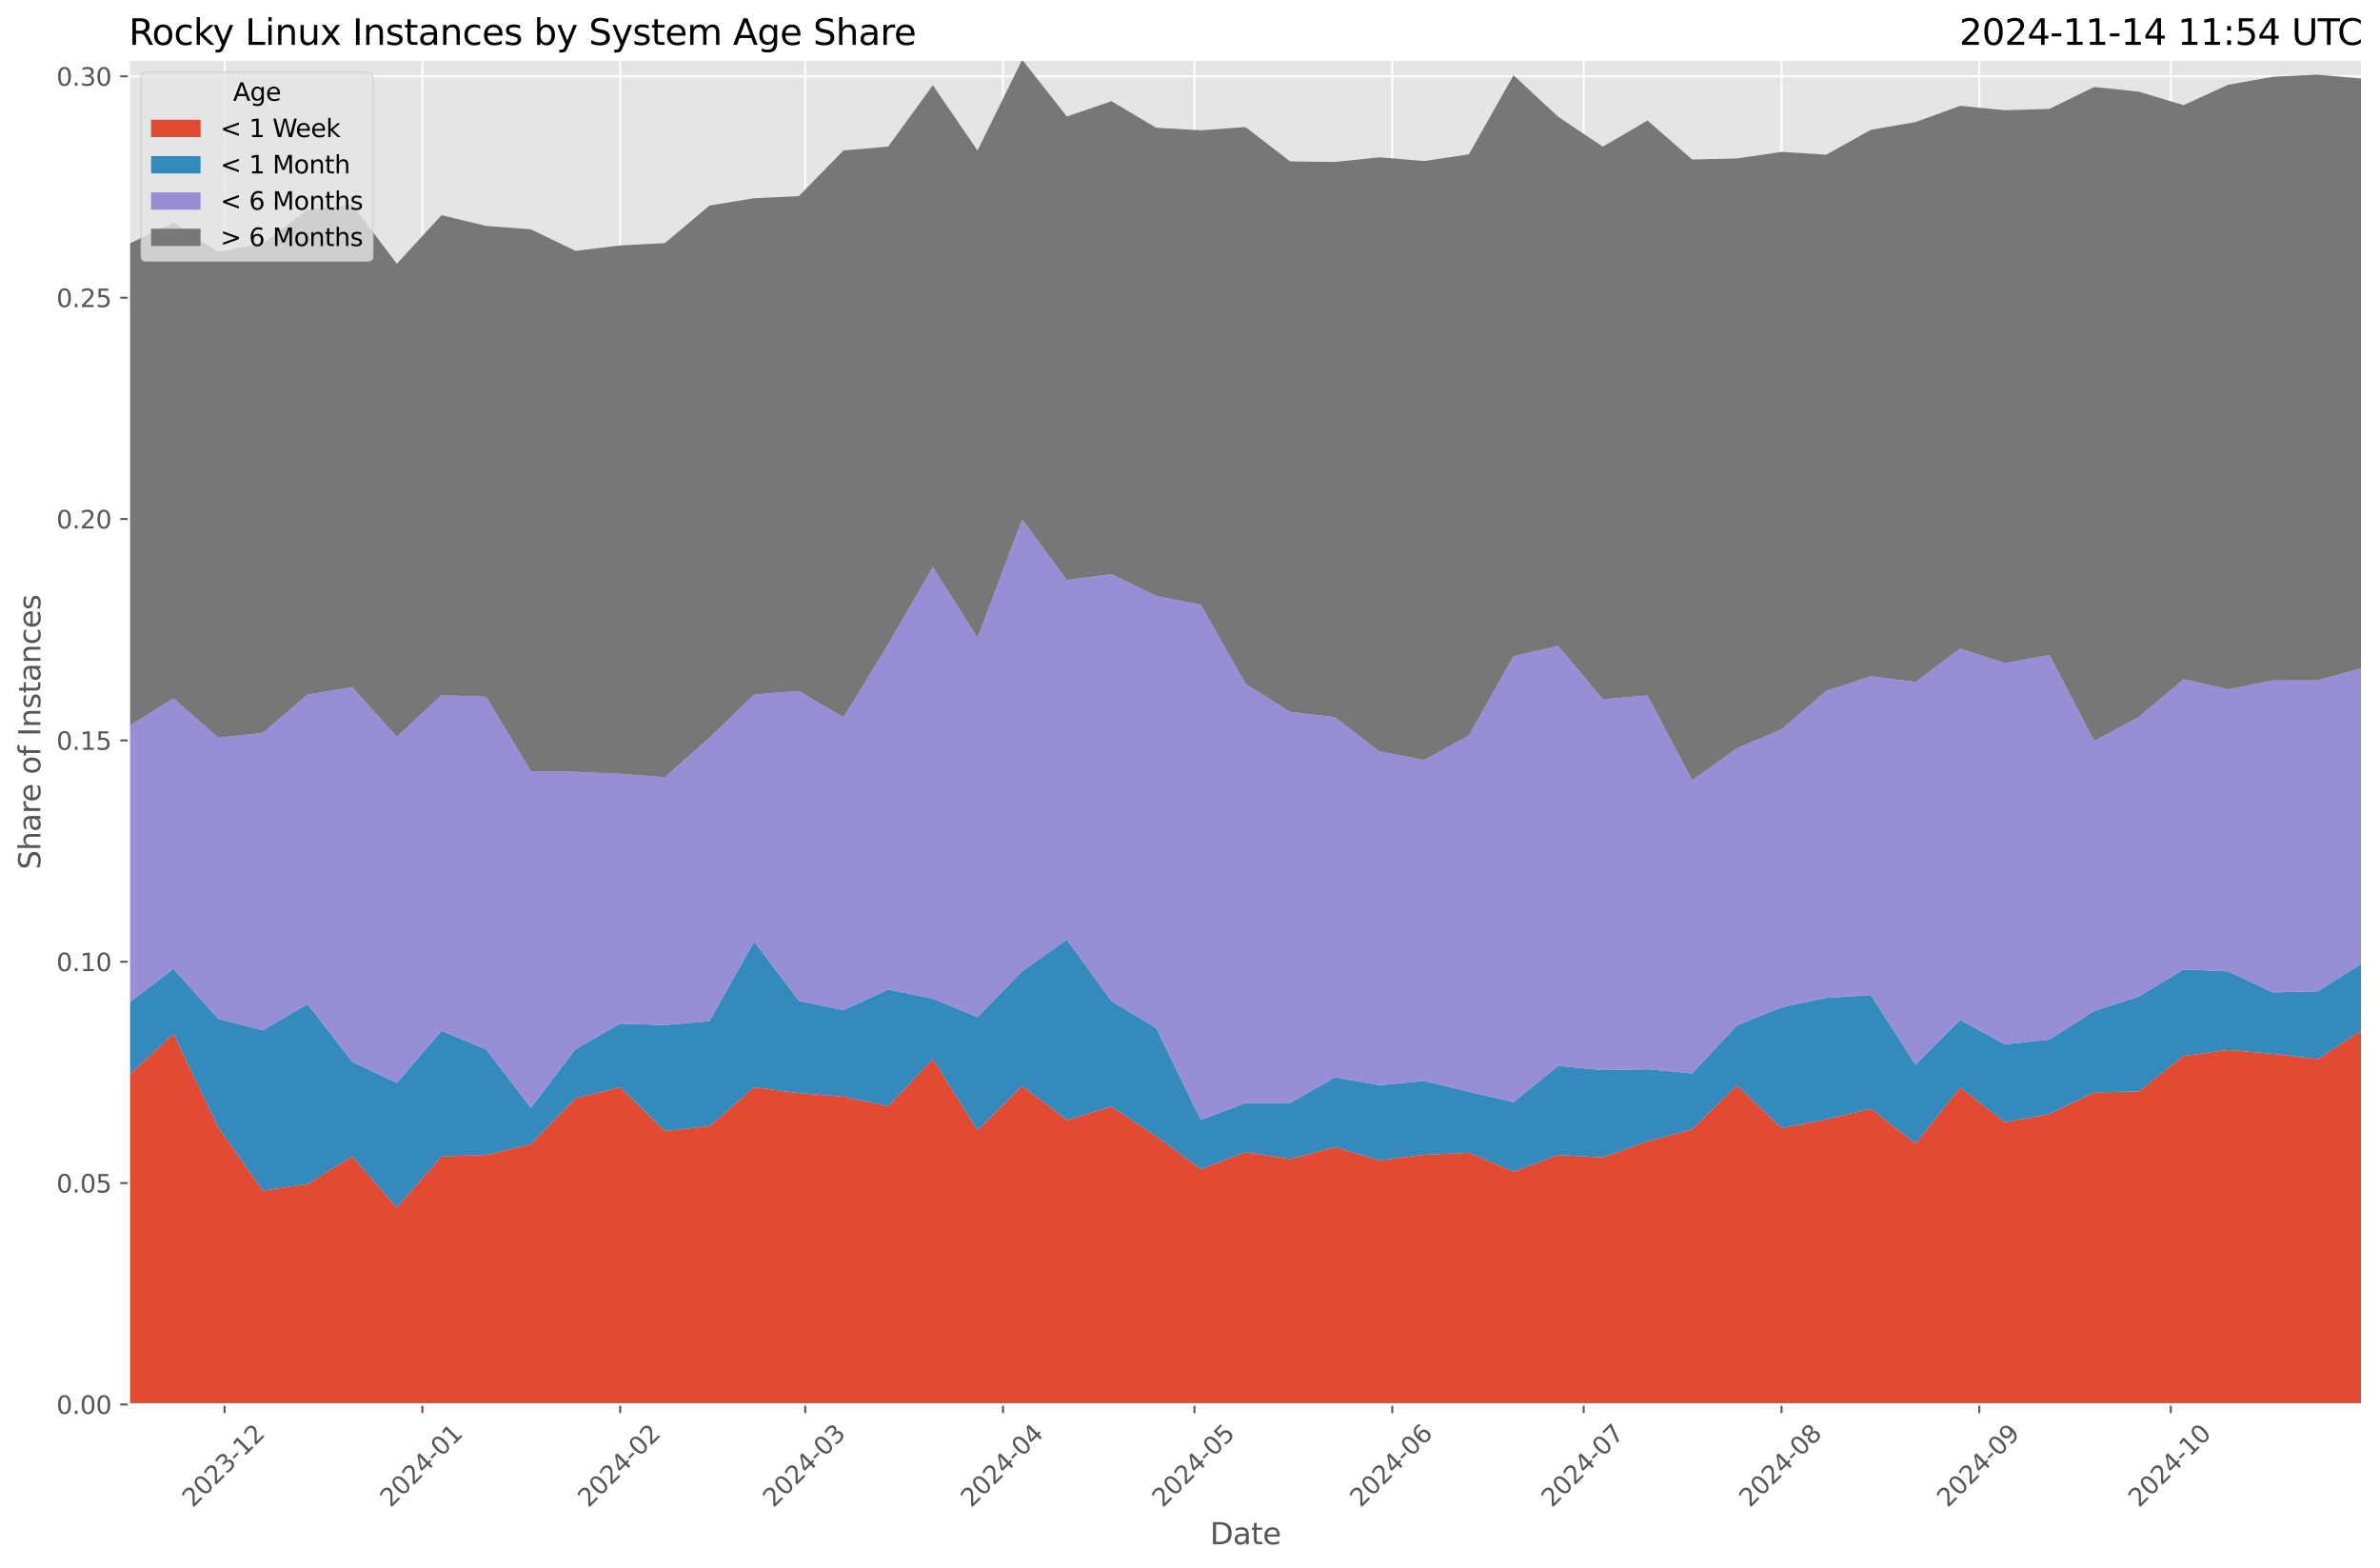 <?xml version="1.0" encoding="utf-8" standalone="no"?>
<!DOCTYPE svg PUBLIC "-//W3C//DTD SVG 1.1//EN"
  "http://www.w3.org/Graphics/SVG/1.1/DTD/svg11.dtd">
<svg xmlns:xlink="http://www.w3.org/1999/xlink" width="962.123pt" height="633.944pt" viewBox="0 0 962.123 633.944" xmlns="http://www.w3.org/2000/svg" version="1.1">
 <defs>
  <style type="text/css">*{stroke-linejoin: round; stroke-linecap: butt}</style>
 </defs>
 <g id="figure_1">
  <g id="patch_1">
   <path d="M 0 633.944 
L 962.123 633.944 
L 962.123 0 
L 0 0 
z
" style="fill: #ffffff"/>
  </g>
  <g id="axes_1">
   <g id="patch_2">
    <path d="M 52.079 567.742 
L 954.923 567.742 
L 954.923 24.142 
L 52.079 24.142 
z
" style="fill: #e5e5e5"/>
   </g>
   <g id="matplotlib.axis_1">
    <g id="xtick_1">
     <g id="line2d_1">
      <path d="M 90.773 567.742 
L 90.773 24.142 
" clip-path="url(#pefab3e8c39)" style="fill: none; stroke: #ffffff; stroke-width: 0.8; stroke-linecap: square"/>
     </g>
     <g id="line2d_2">
      <defs>
       <path id="m923129858c" d="M 0 0 
L 0 3.5 
" style="stroke: #555555; stroke-width: 0.8"/>
      </defs>
      <g>
       <use xlink:href="#m923129858c" x="90.773" y="567.742" style="fill: #555555; stroke: #555555; stroke-width: 0.8"/>
      </g>
     </g>
     <g id="text_1">
      <!-- 2023-12 -->
      <g style="fill: #555555" transform="translate(77.951 609.66)rotate(-45)scale(0.1 -0.1)">
       <defs>
        <path id="DejaVuSans-32" d="M 1228 531 
L 3431 531 
L 3431 0 
L 469 0 
L 469 531 
Q 828 903 1448 1529 
Q 2069 2156 2228 2338 
Q 2531 2678 2651 2914 
Q 2772 3150 2772 3378 
Q 2772 3750 2511 3984 
Q 2250 4219 1831 4219 
Q 1534 4219 1204 4116 
Q 875 4013 500 3803 
L 500 4441 
Q 881 4594 1212 4672 
Q 1544 4750 1819 4750 
Q 2544 4750 2975 4387 
Q 3406 4025 3406 3419 
Q 3406 3131 3298 2873 
Q 3191 2616 2906 2266 
Q 2828 2175 2409 1742 
Q 1991 1309 1228 531 
z
" transform="scale(0.016)"/>
        <path id="DejaVuSans-30" d="M 2034 4250 
Q 1547 4250 1301 3770 
Q 1056 3291 1056 2328 
Q 1056 1369 1301 889 
Q 1547 409 2034 409 
Q 2525 409 2770 889 
Q 3016 1369 3016 2328 
Q 3016 3291 2770 3770 
Q 2525 4250 2034 4250 
z
M 2034 4750 
Q 2819 4750 3233 4129 
Q 3647 3509 3647 2328 
Q 3647 1150 3233 529 
Q 2819 -91 2034 -91 
Q 1250 -91 836 529 
Q 422 1150 422 2328 
Q 422 3509 836 4129 
Q 1250 4750 2034 4750 
z
" transform="scale(0.016)"/>
        <path id="DejaVuSans-33" d="M 2597 2516 
Q 3050 2419 3304 2112 
Q 3559 1806 3559 1356 
Q 3559 666 3084 287 
Q 2609 -91 1734 -91 
Q 1441 -91 1130 -33 
Q 819 25 488 141 
L 488 750 
Q 750 597 1062 519 
Q 1375 441 1716 441 
Q 2309 441 2620 675 
Q 2931 909 2931 1356 
Q 2931 1769 2642 2001 
Q 2353 2234 1838 2234 
L 1294 2234 
L 1294 2753 
L 1863 2753 
Q 2328 2753 2575 2939 
Q 2822 3125 2822 3475 
Q 2822 3834 2567 4026 
Q 2313 4219 1838 4219 
Q 1578 4219 1281 4162 
Q 984 4106 628 3988 
L 628 4550 
Q 988 4650 1302 4700 
Q 1616 4750 1894 4750 
Q 2613 4750 3031 4423 
Q 3450 4097 3450 3541 
Q 3450 3153 3228 2886 
Q 3006 2619 2597 2516 
z
" transform="scale(0.016)"/>
        <path id="DejaVuSans-2d" d="M 313 2009 
L 1997 2009 
L 1997 1497 
L 313 1497 
L 313 2009 
z
" transform="scale(0.016)"/>
        <path id="DejaVuSans-31" d="M 794 531 
L 1825 531 
L 1825 4091 
L 703 3866 
L 703 4441 
L 1819 4666 
L 2450 4666 
L 2450 531 
L 3481 531 
L 3481 0 
L 794 0 
L 794 531 
z
" transform="scale(0.016)"/>
       </defs>
       <use xlink:href="#DejaVuSans-32"/>
       <use xlink:href="#DejaVuSans-30" x="63.623"/>
       <use xlink:href="#DejaVuSans-32" x="127.246"/>
       <use xlink:href="#DejaVuSans-33" x="190.869"/>
       <use xlink:href="#DejaVuSans-2d" x="254.492"/>
       <use xlink:href="#DejaVuSans-31" x="290.576"/>
       <use xlink:href="#DejaVuSans-32" x="354.199"/>
      </g>
     </g>
    </g>
    <g id="xtick_2">
     <g id="line2d_3">
      <path d="M 170.739 567.742 
L 170.739 24.142 
" clip-path="url(#pefab3e8c39)" style="fill: none; stroke: #ffffff; stroke-width: 0.8; stroke-linecap: square"/>
     </g>
     <g id="line2d_4">
      <g>
       <use xlink:href="#m923129858c" x="170.739" y="567.742" style="fill: #555555; stroke: #555555; stroke-width: 0.8"/>
      </g>
     </g>
     <g id="text_2">
      <!-- 2024-01 -->
      <g style="fill: #555555" transform="translate(157.918 609.66)rotate(-45)scale(0.1 -0.1)">
       <defs>
        <path id="DejaVuSans-34" d="M 2419 4116 
L 825 1625 
L 2419 1625 
L 2419 4116 
z
M 2253 4666 
L 3047 4666 
L 3047 1625 
L 3713 1625 
L 3713 1100 
L 3047 1100 
L 3047 0 
L 2419 0 
L 2419 1100 
L 313 1100 
L 313 1709 
L 2253 4666 
z
" transform="scale(0.016)"/>
       </defs>
       <use xlink:href="#DejaVuSans-32"/>
       <use xlink:href="#DejaVuSans-30" x="63.623"/>
       <use xlink:href="#DejaVuSans-32" x="127.246"/>
       <use xlink:href="#DejaVuSans-34" x="190.869"/>
       <use xlink:href="#DejaVuSans-2d" x="254.492"/>
       <use xlink:href="#DejaVuSans-30" x="290.576"/>
       <use xlink:href="#DejaVuSans-31" x="354.199"/>
      </g>
     </g>
    </g>
    <g id="xtick_3">
     <g id="line2d_5">
      <path d="M 250.705 567.742 
L 250.705 24.142 
" clip-path="url(#pefab3e8c39)" style="fill: none; stroke: #ffffff; stroke-width: 0.8; stroke-linecap: square"/>
     </g>
     <g id="line2d_6">
      <g>
       <use xlink:href="#m923129858c" x="250.705" y="567.742" style="fill: #555555; stroke: #555555; stroke-width: 0.8"/>
      </g>
     </g>
     <g id="text_3">
      <!-- 2024-02 -->
      <g style="fill: #555555" transform="translate(237.884 609.66)rotate(-45)scale(0.1 -0.1)">
       <use xlink:href="#DejaVuSans-32"/>
       <use xlink:href="#DejaVuSans-30" x="63.623"/>
       <use xlink:href="#DejaVuSans-32" x="127.246"/>
       <use xlink:href="#DejaVuSans-34" x="190.869"/>
       <use xlink:href="#DejaVuSans-2d" x="254.492"/>
       <use xlink:href="#DejaVuSans-30" x="290.576"/>
       <use xlink:href="#DejaVuSans-32" x="354.199"/>
      </g>
     </g>
    </g>
    <g id="xtick_4">
     <g id="line2d_7">
      <path d="M 325.512 567.742 
L 325.512 24.142 
" clip-path="url(#pefab3e8c39)" style="fill: none; stroke: #ffffff; stroke-width: 0.8; stroke-linecap: square"/>
     </g>
     <g id="line2d_8">
      <g>
       <use xlink:href="#m923129858c" x="325.512" y="567.742" style="fill: #555555; stroke: #555555; stroke-width: 0.8"/>
      </g>
     </g>
     <g id="text_4">
      <!-- 2024-03 -->
      <g style="fill: #555555" transform="translate(312.691 609.66)rotate(-45)scale(0.1 -0.1)">
       <use xlink:href="#DejaVuSans-32"/>
       <use xlink:href="#DejaVuSans-30" x="63.623"/>
       <use xlink:href="#DejaVuSans-32" x="127.246"/>
       <use xlink:href="#DejaVuSans-34" x="190.869"/>
       <use xlink:href="#DejaVuSans-2d" x="254.492"/>
       <use xlink:href="#DejaVuSans-30" x="290.576"/>
       <use xlink:href="#DejaVuSans-33" x="354.199"/>
      </g>
     </g>
    </g>
    <g id="xtick_5">
     <g id="line2d_9">
      <path d="M 405.478 567.742 
L 405.478 24.142 
" clip-path="url(#pefab3e8c39)" style="fill: none; stroke: #ffffff; stroke-width: 0.8; stroke-linecap: square"/>
     </g>
     <g id="line2d_10">
      <g>
       <use xlink:href="#m923129858c" x="405.478" y="567.742" style="fill: #555555; stroke: #555555; stroke-width: 0.8"/>
      </g>
     </g>
     <g id="text_5">
      <!-- 2024-04 -->
      <g style="fill: #555555" transform="translate(392.657 609.66)rotate(-45)scale(0.1 -0.1)">
       <use xlink:href="#DejaVuSans-32"/>
       <use xlink:href="#DejaVuSans-30" x="63.623"/>
       <use xlink:href="#DejaVuSans-32" x="127.246"/>
       <use xlink:href="#DejaVuSans-34" x="190.869"/>
       <use xlink:href="#DejaVuSans-2d" x="254.492"/>
       <use xlink:href="#DejaVuSans-30" x="290.576"/>
       <use xlink:href="#DejaVuSans-34" x="354.199"/>
      </g>
     </g>
    </g>
    <g id="xtick_6">
     <g id="line2d_11">
      <path d="M 482.865 567.742 
L 482.865 24.142 
" clip-path="url(#pefab3e8c39)" style="fill: none; stroke: #ffffff; stroke-width: 0.8; stroke-linecap: square"/>
     </g>
     <g id="line2d_12">
      <g>
       <use xlink:href="#m923129858c" x="482.865" y="567.742" style="fill: #555555; stroke: #555555; stroke-width: 0.8"/>
      </g>
     </g>
     <g id="text_6">
      <!-- 2024-05 -->
      <g style="fill: #555555" transform="translate(470.044 609.66)rotate(-45)scale(0.1 -0.1)">
       <defs>
        <path id="DejaVuSans-35" d="M 691 4666 
L 3169 4666 
L 3169 4134 
L 1269 4134 
L 1269 2991 
Q 1406 3038 1543 3061 
Q 1681 3084 1819 3084 
Q 2600 3084 3056 2656 
Q 3513 2228 3513 1497 
Q 3513 744 3044 326 
Q 2575 -91 1722 -91 
Q 1428 -91 1123 -41 
Q 819 9 494 109 
L 494 744 
Q 775 591 1075 516 
Q 1375 441 1709 441 
Q 2250 441 2565 725 
Q 2881 1009 2881 1497 
Q 2881 1984 2565 2268 
Q 2250 2553 1709 2553 
Q 1456 2553 1204 2497 
Q 953 2441 691 2322 
L 691 4666 
z
" transform="scale(0.016)"/>
       </defs>
       <use xlink:href="#DejaVuSans-32"/>
       <use xlink:href="#DejaVuSans-30" x="63.623"/>
       <use xlink:href="#DejaVuSans-32" x="127.246"/>
       <use xlink:href="#DejaVuSans-34" x="190.869"/>
       <use xlink:href="#DejaVuSans-2d" x="254.492"/>
       <use xlink:href="#DejaVuSans-30" x="290.576"/>
       <use xlink:href="#DejaVuSans-35" x="354.199"/>
      </g>
     </g>
    </g>
    <g id="xtick_7">
     <g id="line2d_13">
      <path d="M 562.831 567.742 
L 562.831 24.142 
" clip-path="url(#pefab3e8c39)" style="fill: none; stroke: #ffffff; stroke-width: 0.8; stroke-linecap: square"/>
     </g>
     <g id="line2d_14">
      <g>
       <use xlink:href="#m923129858c" x="562.831" y="567.742" style="fill: #555555; stroke: #555555; stroke-width: 0.8"/>
      </g>
     </g>
     <g id="text_7">
      <!-- 2024-06 -->
      <g style="fill: #555555" transform="translate(550.01 609.66)rotate(-45)scale(0.1 -0.1)">
       <defs>
        <path id="DejaVuSans-36" d="M 2113 2584 
Q 1688 2584 1439 2293 
Q 1191 2003 1191 1497 
Q 1191 994 1439 701 
Q 1688 409 2113 409 
Q 2538 409 2786 701 
Q 3034 994 3034 1497 
Q 3034 2003 2786 2293 
Q 2538 2584 2113 2584 
z
M 3366 4563 
L 3366 3988 
Q 3128 4100 2886 4159 
Q 2644 4219 2406 4219 
Q 1781 4219 1451 3797 
Q 1122 3375 1075 2522 
Q 1259 2794 1537 2939 
Q 1816 3084 2150 3084 
Q 2853 3084 3261 2657 
Q 3669 2231 3669 1497 
Q 3669 778 3244 343 
Q 2819 -91 2113 -91 
Q 1303 -91 875 529 
Q 447 1150 447 2328 
Q 447 3434 972 4092 
Q 1497 4750 2381 4750 
Q 2619 4750 2861 4703 
Q 3103 4656 3366 4563 
z
" transform="scale(0.016)"/>
       </defs>
       <use xlink:href="#DejaVuSans-32"/>
       <use xlink:href="#DejaVuSans-30" x="63.623"/>
       <use xlink:href="#DejaVuSans-32" x="127.246"/>
       <use xlink:href="#DejaVuSans-34" x="190.869"/>
       <use xlink:href="#DejaVuSans-2d" x="254.492"/>
       <use xlink:href="#DejaVuSans-30" x="290.576"/>
       <use xlink:href="#DejaVuSans-36" x="354.199"/>
      </g>
     </g>
    </g>
    <g id="xtick_8">
     <g id="line2d_15">
      <path d="M 640.218 567.742 
L 640.218 24.142 
" clip-path="url(#pefab3e8c39)" style="fill: none; stroke: #ffffff; stroke-width: 0.8; stroke-linecap: square"/>
     </g>
     <g id="line2d_16">
      <g>
       <use xlink:href="#m923129858c" x="640.218" y="567.742" style="fill: #555555; stroke: #555555; stroke-width: 0.8"/>
      </g>
     </g>
     <g id="text_8">
      <!-- 2024-07 -->
      <g style="fill: #555555" transform="translate(627.396 609.66)rotate(-45)scale(0.1 -0.1)">
       <defs>
        <path id="DejaVuSans-37" d="M 525 4666 
L 3525 4666 
L 3525 4397 
L 1831 0 
L 1172 0 
L 2766 4134 
L 525 4134 
L 525 4666 
z
" transform="scale(0.016)"/>
       </defs>
       <use xlink:href="#DejaVuSans-32"/>
       <use xlink:href="#DejaVuSans-30" x="63.623"/>
       <use xlink:href="#DejaVuSans-32" x="127.246"/>
       <use xlink:href="#DejaVuSans-34" x="190.869"/>
       <use xlink:href="#DejaVuSans-2d" x="254.492"/>
       <use xlink:href="#DejaVuSans-30" x="290.576"/>
       <use xlink:href="#DejaVuSans-37" x="354.199"/>
      </g>
     </g>
    </g>
    <g id="xtick_9">
     <g id="line2d_17">
      <path d="M 720.184 567.742 
L 720.184 24.142 
" clip-path="url(#pefab3e8c39)" style="fill: none; stroke: #ffffff; stroke-width: 0.8; stroke-linecap: square"/>
     </g>
     <g id="line2d_18">
      <g>
       <use xlink:href="#m923129858c" x="720.184" y="567.742" style="fill: #555555; stroke: #555555; stroke-width: 0.8"/>
      </g>
     </g>
     <g id="text_9">
      <!-- 2024-08 -->
      <g style="fill: #555555" transform="translate(707.363 609.66)rotate(-45)scale(0.1 -0.1)">
       <defs>
        <path id="DejaVuSans-38" d="M 2034 2216 
Q 1584 2216 1326 1975 
Q 1069 1734 1069 1313 
Q 1069 891 1326 650 
Q 1584 409 2034 409 
Q 2484 409 2743 651 
Q 3003 894 3003 1313 
Q 3003 1734 2745 1975 
Q 2488 2216 2034 2216 
z
M 1403 2484 
Q 997 2584 770 2862 
Q 544 3141 544 3541 
Q 544 4100 942 4425 
Q 1341 4750 2034 4750 
Q 2731 4750 3128 4425 
Q 3525 4100 3525 3541 
Q 3525 3141 3298 2862 
Q 3072 2584 2669 2484 
Q 3125 2378 3379 2068 
Q 3634 1759 3634 1313 
Q 3634 634 3220 271 
Q 2806 -91 2034 -91 
Q 1263 -91 848 271 
Q 434 634 434 1313 
Q 434 1759 690 2068 
Q 947 2378 1403 2484 
z
M 1172 3481 
Q 1172 3119 1398 2916 
Q 1625 2713 2034 2713 
Q 2441 2713 2670 2916 
Q 2900 3119 2900 3481 
Q 2900 3844 2670 4047 
Q 2441 4250 2034 4250 
Q 1625 4250 1398 4047 
Q 1172 3844 1172 3481 
z
" transform="scale(0.016)"/>
       </defs>
       <use xlink:href="#DejaVuSans-32"/>
       <use xlink:href="#DejaVuSans-30" x="63.623"/>
       <use xlink:href="#DejaVuSans-32" x="127.246"/>
       <use xlink:href="#DejaVuSans-34" x="190.869"/>
       <use xlink:href="#DejaVuSans-2d" x="254.492"/>
       <use xlink:href="#DejaVuSans-30" x="290.576"/>
       <use xlink:href="#DejaVuSans-38" x="354.199"/>
      </g>
     </g>
    </g>
    <g id="xtick_10">
     <g id="line2d_19">
      <path d="M 800.15 567.742 
L 800.15 24.142 
" clip-path="url(#pefab3e8c39)" style="fill: none; stroke: #ffffff; stroke-width: 0.8; stroke-linecap: square"/>
     </g>
     <g id="line2d_20">
      <g>
       <use xlink:href="#m923129858c" x="800.15" y="567.742" style="fill: #555555; stroke: #555555; stroke-width: 0.8"/>
      </g>
     </g>
     <g id="text_10">
      <!-- 2024-09 -->
      <g style="fill: #555555" transform="translate(787.329 609.66)rotate(-45)scale(0.1 -0.1)">
       <defs>
        <path id="DejaVuSans-39" d="M 703 97 
L 703 672 
Q 941 559 1184 500 
Q 1428 441 1663 441 
Q 2288 441 2617 861 
Q 2947 1281 2994 2138 
Q 2813 1869 2534 1725 
Q 2256 1581 1919 1581 
Q 1219 1581 811 2004 
Q 403 2428 403 3163 
Q 403 3881 828 4315 
Q 1253 4750 1959 4750 
Q 2769 4750 3195 4129 
Q 3622 3509 3622 2328 
Q 3622 1225 3098 567 
Q 2575 -91 1691 -91 
Q 1453 -91 1209 -44 
Q 966 3 703 97 
z
M 1959 2075 
Q 2384 2075 2632 2365 
Q 2881 2656 2881 3163 
Q 2881 3666 2632 3958 
Q 2384 4250 1959 4250 
Q 1534 4250 1286 3958 
Q 1038 3666 1038 3163 
Q 1038 2656 1286 2365 
Q 1534 2075 1959 2075 
z
" transform="scale(0.016)"/>
       </defs>
       <use xlink:href="#DejaVuSans-32"/>
       <use xlink:href="#DejaVuSans-30" x="63.623"/>
       <use xlink:href="#DejaVuSans-32" x="127.246"/>
       <use xlink:href="#DejaVuSans-34" x="190.869"/>
       <use xlink:href="#DejaVuSans-2d" x="254.492"/>
       <use xlink:href="#DejaVuSans-30" x="290.576"/>
       <use xlink:href="#DejaVuSans-39" x="354.199"/>
      </g>
     </g>
    </g>
    <g id="xtick_11">
     <g id="line2d_21">
      <path d="M 877.537 567.742 
L 877.537 24.142 
" clip-path="url(#pefab3e8c39)" style="fill: none; stroke: #ffffff; stroke-width: 0.8; stroke-linecap: square"/>
     </g>
     <g id="line2d_22">
      <g>
       <use xlink:href="#m923129858c" x="877.537" y="567.742" style="fill: #555555; stroke: #555555; stroke-width: 0.8"/>
      </g>
     </g>
     <g id="text_11">
      <!-- 2024-10 -->
      <g style="fill: #555555" transform="translate(864.715 609.66)rotate(-45)scale(0.1 -0.1)">
       <use xlink:href="#DejaVuSans-32"/>
       <use xlink:href="#DejaVuSans-30" x="63.623"/>
       <use xlink:href="#DejaVuSans-32" x="127.246"/>
       <use xlink:href="#DejaVuSans-34" x="190.869"/>
       <use xlink:href="#DejaVuSans-2d" x="254.492"/>
       <use xlink:href="#DejaVuSans-31" x="290.576"/>
       <use xlink:href="#DejaVuSans-30" x="354.199"/>
      </g>
     </g>
    </g>
    <g id="text_12">
     <!-- Date -->
     <g style="fill: #555555" transform="translate(489.16 624.248)scale(0.12 -0.12)">
      <defs>
       <path id="DejaVuSans-44" d="M 1259 4147 
L 1259 519 
L 2022 519 
Q 2988 519 3436 956 
Q 3884 1394 3884 2338 
Q 3884 3275 3436 3711 
Q 2988 4147 2022 4147 
L 1259 4147 
z
M 628 4666 
L 1925 4666 
Q 3281 4666 3915 4102 
Q 4550 3538 4550 2338 
Q 4550 1131 3912 565 
Q 3275 0 1925 0 
L 628 0 
L 628 4666 
z
" transform="scale(0.016)"/>
       <path id="DejaVuSans-61" d="M 2194 1759 
Q 1497 1759 1228 1600 
Q 959 1441 959 1056 
Q 959 750 1161 570 
Q 1363 391 1709 391 
Q 2188 391 2477 730 
Q 2766 1069 2766 1631 
L 2766 1759 
L 2194 1759 
z
M 3341 1997 
L 3341 0 
L 2766 0 
L 2766 531 
Q 2569 213 2275 61 
Q 1981 -91 1556 -91 
Q 1019 -91 701 211 
Q 384 513 384 1019 
Q 384 1609 779 1909 
Q 1175 2209 1959 2209 
L 2766 2209 
L 2766 2266 
Q 2766 2663 2505 2880 
Q 2244 3097 1772 3097 
Q 1472 3097 1187 3025 
Q 903 2953 641 2809 
L 641 3341 
Q 956 3463 1253 3523 
Q 1550 3584 1831 3584 
Q 2591 3584 2966 3190 
Q 3341 2797 3341 1997 
z
" transform="scale(0.016)"/>
       <path id="DejaVuSans-74" d="M 1172 4494 
L 1172 3500 
L 2356 3500 
L 2356 3053 
L 1172 3053 
L 1172 1153 
Q 1172 725 1289 603 
Q 1406 481 1766 481 
L 2356 481 
L 2356 0 
L 1766 0 
Q 1100 0 847 248 
Q 594 497 594 1153 
L 594 3053 
L 172 3053 
L 172 3500 
L 594 3500 
L 594 4494 
L 1172 4494 
z
" transform="scale(0.016)"/>
       <path id="DejaVuSans-65" d="M 3597 1894 
L 3597 1613 
L 953 1613 
Q 991 1019 1311 708 
Q 1631 397 2203 397 
Q 2534 397 2845 478 
Q 3156 559 3463 722 
L 3463 178 
Q 3153 47 2828 -22 
Q 2503 -91 2169 -91 
Q 1331 -91 842 396 
Q 353 884 353 1716 
Q 353 2575 817 3079 
Q 1281 3584 2069 3584 
Q 2775 3584 3186 3129 
Q 3597 2675 3597 1894 
z
M 3022 2063 
Q 3016 2534 2758 2815 
Q 2500 3097 2075 3097 
Q 1594 3097 1305 2825 
Q 1016 2553 972 2059 
L 3022 2063 
z
" transform="scale(0.016)"/>
      </defs>
      <use xlink:href="#DejaVuSans-44"/>
      <use xlink:href="#DejaVuSans-61" x="77.002"/>
      <use xlink:href="#DejaVuSans-74" x="138.281"/>
      <use xlink:href="#DejaVuSans-65" x="177.49"/>
     </g>
    </g>
   </g>
   <g id="matplotlib.axis_2">
    <g id="ytick_1">
     <g id="line2d_23">
      <path d="M 52.079 567.742 
L 954.923 567.742 
" clip-path="url(#pefab3e8c39)" style="fill: none; stroke: #ffffff; stroke-width: 0.8; stroke-linecap: square"/>
     </g>
     <g id="line2d_24">
      <defs>
       <path id="mc4cc80f6df" d="M 0 0 
L -3.5 0 
" style="stroke: #555555; stroke-width: 0.8"/>
      </defs>
      <g>
       <use xlink:href="#mc4cc80f6df" x="52.079" y="567.742" style="fill: #555555; stroke: #555555; stroke-width: 0.8"/>
      </g>
     </g>
     <g id="text_13">
      <!-- 0.00 -->
      <g style="fill: #555555" transform="translate(22.814 571.541)scale(0.1 -0.1)">
       <defs>
        <path id="DejaVuSans-2e" d="M 684 794 
L 1344 794 
L 1344 0 
L 684 0 
L 684 794 
z
" transform="scale(0.016)"/>
       </defs>
       <use xlink:href="#DejaVuSans-30"/>
       <use xlink:href="#DejaVuSans-2e" x="63.623"/>
       <use xlink:href="#DejaVuSans-30" x="95.41"/>
       <use xlink:href="#DejaVuSans-30" x="159.033"/>
      </g>
     </g>
    </g>
    <g id="ytick_2">
     <g id="line2d_25">
      <path d="M 52.079 478.26 
L 954.923 478.26 
" clip-path="url(#pefab3e8c39)" style="fill: none; stroke: #ffffff; stroke-width: 0.8; stroke-linecap: square"/>
     </g>
     <g id="line2d_26">
      <g>
       <use xlink:href="#mc4cc80f6df" x="52.079" y="478.26" style="fill: #555555; stroke: #555555; stroke-width: 0.8"/>
      </g>
     </g>
     <g id="text_14">
      <!-- 0.05 -->
      <g style="fill: #555555" transform="translate(22.814 482.06)scale(0.1 -0.1)">
       <use xlink:href="#DejaVuSans-30"/>
       <use xlink:href="#DejaVuSans-2e" x="63.623"/>
       <use xlink:href="#DejaVuSans-30" x="95.41"/>
       <use xlink:href="#DejaVuSans-35" x="159.033"/>
      </g>
     </g>
    </g>
    <g id="ytick_3">
     <g id="line2d_27">
      <path d="M 52.079 388.779 
L 954.923 388.779 
" clip-path="url(#pefab3e8c39)" style="fill: none; stroke: #ffffff; stroke-width: 0.8; stroke-linecap: square"/>
     </g>
     <g id="line2d_28">
      <g>
       <use xlink:href="#mc4cc80f6df" x="52.079" y="388.779" style="fill: #555555; stroke: #555555; stroke-width: 0.8"/>
      </g>
     </g>
     <g id="text_15">
      <!-- 0.10 -->
      <g style="fill: #555555" transform="translate(22.814 392.578)scale(0.1 -0.1)">
       <use xlink:href="#DejaVuSans-30"/>
       <use xlink:href="#DejaVuSans-2e" x="63.623"/>
       <use xlink:href="#DejaVuSans-31" x="95.41"/>
       <use xlink:href="#DejaVuSans-30" x="159.033"/>
      </g>
     </g>
    </g>
    <g id="ytick_4">
     <g id="line2d_29">
      <path d="M 52.079 299.298 
L 954.923 299.298 
" clip-path="url(#pefab3e8c39)" style="fill: none; stroke: #ffffff; stroke-width: 0.8; stroke-linecap: square"/>
     </g>
     <g id="line2d_30">
      <g>
       <use xlink:href="#mc4cc80f6df" x="52.079" y="299.298" style="fill: #555555; stroke: #555555; stroke-width: 0.8"/>
      </g>
     </g>
     <g id="text_16">
      <!-- 0.15 -->
      <g style="fill: #555555" transform="translate(22.814 303.097)scale(0.1 -0.1)">
       <use xlink:href="#DejaVuSans-30"/>
       <use xlink:href="#DejaVuSans-2e" x="63.623"/>
       <use xlink:href="#DejaVuSans-31" x="95.41"/>
       <use xlink:href="#DejaVuSans-35" x="159.033"/>
      </g>
     </g>
    </g>
    <g id="ytick_5">
     <g id="line2d_31">
      <path d="M 52.079 209.817 
L 954.923 209.817 
" clip-path="url(#pefab3e8c39)" style="fill: none; stroke: #ffffff; stroke-width: 0.8; stroke-linecap: square"/>
     </g>
     <g id="line2d_32">
      <g>
       <use xlink:href="#mc4cc80f6df" x="52.079" y="209.817" style="fill: #555555; stroke: #555555; stroke-width: 0.8"/>
      </g>
     </g>
     <g id="text_17">
      <!-- 0.20 -->
      <g style="fill: #555555" transform="translate(22.814 213.616)scale(0.1 -0.1)">
       <use xlink:href="#DejaVuSans-30"/>
       <use xlink:href="#DejaVuSans-2e" x="63.623"/>
       <use xlink:href="#DejaVuSans-32" x="95.41"/>
       <use xlink:href="#DejaVuSans-30" x="159.033"/>
      </g>
     </g>
    </g>
    <g id="ytick_6">
     <g id="line2d_33">
      <path d="M 52.079 120.335 
L 954.923 120.335 
" clip-path="url(#pefab3e8c39)" style="fill: none; stroke: #ffffff; stroke-width: 0.8; stroke-linecap: square"/>
     </g>
     <g id="line2d_34">
      <g>
       <use xlink:href="#mc4cc80f6df" x="52.079" y="120.335" style="fill: #555555; stroke: #555555; stroke-width: 0.8"/>
      </g>
     </g>
     <g id="text_18">
      <!-- 0.25 -->
      <g style="fill: #555555" transform="translate(22.814 124.135)scale(0.1 -0.1)">
       <use xlink:href="#DejaVuSans-30"/>
       <use xlink:href="#DejaVuSans-2e" x="63.623"/>
       <use xlink:href="#DejaVuSans-32" x="95.41"/>
       <use xlink:href="#DejaVuSans-35" x="159.033"/>
      </g>
     </g>
    </g>
    <g id="ytick_7">
     <g id="line2d_35">
      <path d="M 52.079 30.854 
L 954.923 30.854 
" clip-path="url(#pefab3e8c39)" style="fill: none; stroke: #ffffff; stroke-width: 0.8; stroke-linecap: square"/>
     </g>
     <g id="line2d_36">
      <g>
       <use xlink:href="#mc4cc80f6df" x="52.079" y="30.854" style="fill: #555555; stroke: #555555; stroke-width: 0.8"/>
      </g>
     </g>
     <g id="text_19">
      <!-- 0.30 -->
      <g style="fill: #555555" transform="translate(22.814 34.653)scale(0.1 -0.1)">
       <use xlink:href="#DejaVuSans-30"/>
       <use xlink:href="#DejaVuSans-2e" x="63.623"/>
       <use xlink:href="#DejaVuSans-33" x="95.41"/>
       <use xlink:href="#DejaVuSans-30" x="159.033"/>
      </g>
     </g>
    </g>
    <g id="text_20">
     <!-- Share of Instances -->
     <g style="fill: #555555" transform="translate(16.318 351.497)rotate(-90)scale(0.12 -0.12)">
      <defs>
       <path id="DejaVuSans-53" d="M 3425 4513 
L 3425 3897 
Q 3066 4069 2747 4153 
Q 2428 4238 2131 4238 
Q 1616 4238 1336 4038 
Q 1056 3838 1056 3469 
Q 1056 3159 1242 3001 
Q 1428 2844 1947 2747 
L 2328 2669 
Q 3034 2534 3370 2195 
Q 3706 1856 3706 1288 
Q 3706 609 3251 259 
Q 2797 -91 1919 -91 
Q 1588 -91 1214 -16 
Q 841 59 441 206 
L 441 856 
Q 825 641 1194 531 
Q 1563 422 1919 422 
Q 2459 422 2753 634 
Q 3047 847 3047 1241 
Q 3047 1584 2836 1778 
Q 2625 1972 2144 2069 
L 1759 2144 
Q 1053 2284 737 2584 
Q 422 2884 422 3419 
Q 422 4038 858 4394 
Q 1294 4750 2059 4750 
Q 2388 4750 2728 4690 
Q 3069 4631 3425 4513 
z
" transform="scale(0.016)"/>
       <path id="DejaVuSans-68" d="M 3513 2113 
L 3513 0 
L 2938 0 
L 2938 2094 
Q 2938 2591 2744 2837 
Q 2550 3084 2163 3084 
Q 1697 3084 1428 2787 
Q 1159 2491 1159 1978 
L 1159 0 
L 581 0 
L 581 4863 
L 1159 4863 
L 1159 2956 
Q 1366 3272 1645 3428 
Q 1925 3584 2291 3584 
Q 2894 3584 3203 3211 
Q 3513 2838 3513 2113 
z
" transform="scale(0.016)"/>
       <path id="DejaVuSans-72" d="M 2631 2963 
Q 2534 3019 2420 3045 
Q 2306 3072 2169 3072 
Q 1681 3072 1420 2755 
Q 1159 2438 1159 1844 
L 1159 0 
L 581 0 
L 581 3500 
L 1159 3500 
L 1159 2956 
Q 1341 3275 1631 3429 
Q 1922 3584 2338 3584 
Q 2397 3584 2469 3576 
Q 2541 3569 2628 3553 
L 2631 2963 
z
" transform="scale(0.016)"/>
       <path id="DejaVuSans-20" transform="scale(0.016)"/>
       <path id="DejaVuSans-6f" d="M 1959 3097 
Q 1497 3097 1228 2736 
Q 959 2375 959 1747 
Q 959 1119 1226 758 
Q 1494 397 1959 397 
Q 2419 397 2687 759 
Q 2956 1122 2956 1747 
Q 2956 2369 2687 2733 
Q 2419 3097 1959 3097 
z
M 1959 3584 
Q 2709 3584 3137 3096 
Q 3566 2609 3566 1747 
Q 3566 888 3137 398 
Q 2709 -91 1959 -91 
Q 1206 -91 779 398 
Q 353 888 353 1747 
Q 353 2609 779 3096 
Q 1206 3584 1959 3584 
z
" transform="scale(0.016)"/>
       <path id="DejaVuSans-66" d="M 2375 4863 
L 2375 4384 
L 1825 4384 
Q 1516 4384 1395 4259 
Q 1275 4134 1275 3809 
L 1275 3500 
L 2222 3500 
L 2222 3053 
L 1275 3053 
L 1275 0 
L 697 0 
L 697 3053 
L 147 3053 
L 147 3500 
L 697 3500 
L 697 3744 
Q 697 4328 969 4595 
Q 1241 4863 1831 4863 
L 2375 4863 
z
" transform="scale(0.016)"/>
       <path id="DejaVuSans-49" d="M 628 4666 
L 1259 4666 
L 1259 0 
L 628 0 
L 628 4666 
z
" transform="scale(0.016)"/>
       <path id="DejaVuSans-6e" d="M 3513 2113 
L 3513 0 
L 2938 0 
L 2938 2094 
Q 2938 2591 2744 2837 
Q 2550 3084 2163 3084 
Q 1697 3084 1428 2787 
Q 1159 2491 1159 1978 
L 1159 0 
L 581 0 
L 581 3500 
L 1159 3500 
L 1159 2956 
Q 1366 3272 1645 3428 
Q 1925 3584 2291 3584 
Q 2894 3584 3203 3211 
Q 3513 2838 3513 2113 
z
" transform="scale(0.016)"/>
       <path id="DejaVuSans-73" d="M 2834 3397 
L 2834 2853 
Q 2591 2978 2328 3040 
Q 2066 3103 1784 3103 
Q 1356 3103 1142 2972 
Q 928 2841 928 2578 
Q 928 2378 1081 2264 
Q 1234 2150 1697 2047 
L 1894 2003 
Q 2506 1872 2764 1633 
Q 3022 1394 3022 966 
Q 3022 478 2636 193 
Q 2250 -91 1575 -91 
Q 1294 -91 989 -36 
Q 684 19 347 128 
L 347 722 
Q 666 556 975 473 
Q 1284 391 1588 391 
Q 1994 391 2212 530 
Q 2431 669 2431 922 
Q 2431 1156 2273 1281 
Q 2116 1406 1581 1522 
L 1381 1569 
Q 847 1681 609 1914 
Q 372 2147 372 2553 
Q 372 3047 722 3315 
Q 1072 3584 1716 3584 
Q 2034 3584 2315 3537 
Q 2597 3491 2834 3397 
z
" transform="scale(0.016)"/>
       <path id="DejaVuSans-63" d="M 3122 3366 
L 3122 2828 
Q 2878 2963 2633 3030 
Q 2388 3097 2138 3097 
Q 1578 3097 1268 2742 
Q 959 2388 959 1747 
Q 959 1106 1268 751 
Q 1578 397 2138 397 
Q 2388 397 2633 464 
Q 2878 531 3122 666 
L 3122 134 
Q 2881 22 2623 -34 
Q 2366 -91 2075 -91 
Q 1284 -91 818 406 
Q 353 903 353 1747 
Q 353 2603 823 3093 
Q 1294 3584 2113 3584 
Q 2378 3584 2631 3529 
Q 2884 3475 3122 3366 
z
" transform="scale(0.016)"/>
      </defs>
      <use xlink:href="#DejaVuSans-53"/>
      <use xlink:href="#DejaVuSans-68" x="63.477"/>
      <use xlink:href="#DejaVuSans-61" x="126.855"/>
      <use xlink:href="#DejaVuSans-72" x="188.135"/>
      <use xlink:href="#DejaVuSans-65" x="226.998"/>
      <use xlink:href="#DejaVuSans-20" x="288.521"/>
      <use xlink:href="#DejaVuSans-6f" x="320.309"/>
      <use xlink:href="#DejaVuSans-66" x="381.49"/>
      <use xlink:href="#DejaVuSans-20" x="416.695"/>
      <use xlink:href="#DejaVuSans-49" x="448.482"/>
      <use xlink:href="#DejaVuSans-6e" x="477.975"/>
      <use xlink:href="#DejaVuSans-73" x="541.354"/>
      <use xlink:href="#DejaVuSans-74" x="593.453"/>
      <use xlink:href="#DejaVuSans-61" x="632.662"/>
      <use xlink:href="#DejaVuSans-6e" x="693.941"/>
      <use xlink:href="#DejaVuSans-63" x="757.32"/>
      <use xlink:href="#DejaVuSans-65" x="812.301"/>
      <use xlink:href="#DejaVuSans-73" x="873.824"/>
     </g>
    </g>
   </g>
   <g id="PolyCollection_1">
    <path d="M 52.079 434.648 
L 52.079 567.742 
L 70.136 567.742 
L 88.193 567.742 
L 106.25 567.742 
L 124.307 567.742 
L 142.364 567.742 
L 160.421 567.742 
L 178.478 567.742 
L 196.534 567.742 
L 214.591 567.742 
L 232.648 567.742 
L 250.705 567.742 
L 268.762 567.742 
L 286.819 567.742 
L 304.876 567.742 
L 322.933 567.742 
L 340.989 567.742 
L 359.046 567.742 
L 377.103 567.742 
L 395.16 567.742 
L 413.217 567.742 
L 431.274 567.742 
L 449.331 567.742 
L 467.388 567.742 
L 485.444 567.742 
L 503.501 567.742 
L 521.558 567.742 
L 539.615 567.742 
L 557.672 567.742 
L 575.729 567.742 
L 593.786 567.742 
L 611.843 567.742 
L 629.9 567.742 
L 647.956 567.742 
L 666.013 567.742 
L 684.07 567.742 
L 702.127 567.742 
L 720.184 567.742 
L 738.241 567.742 
L 756.298 567.742 
L 774.355 567.742 
L 792.411 567.742 
L 810.468 567.742 
L 828.525 567.742 
L 846.582 567.742 
L 864.639 567.742 
L 882.696 567.742 
L 900.753 567.742 
L 918.81 567.742 
L 936.866 567.742 
L 954.923 567.742 
L 954.923 416.388 
L 954.923 416.388 
L 936.866 428.156 
L 918.81 425.98 
L 900.753 424.488 
L 882.696 426.812 
L 864.639 441.185 
L 846.582 441.561 
L 828.525 450.35 
L 810.468 453.63 
L 792.411 439.565 
L 774.355 462.239 
L 756.298 448.2 
L 738.241 452.496 
L 720.184 456.067 
L 702.127 438.743 
L 684.07 456.526 
L 666.013 461.353 
L 647.956 467.878 
L 629.9 466.888 
L 611.843 473.615 
L 593.786 465.985 
L 575.729 466.8 
L 557.672 469.045 
L 539.615 463.662 
L 521.558 468.586 
L 503.501 465.732 
L 485.444 472.629 
L 467.388 459.32 
L 449.331 447.374 
L 431.274 452.78 
L 413.217 438.954 
L 395.16 456.857 
L 377.103 428.118 
L 359.046 447.241 
L 340.989 443.28 
L 322.933 441.892 
L 304.876 439.503 
L 286.819 455.292 
L 268.762 457.194 
L 250.705 439.501 
L 232.648 443.981 
L 214.591 462.53 
L 196.534 466.858 
L 178.478 467.481 
L 160.421 488.122 
L 142.364 467.424 
L 124.307 478.654 
L 106.25 481.281 
L 88.193 455.692 
L 70.136 417.921 
L 52.079 434.648 
z
" clip-path="url(#pefab3e8c39)" style="fill: #e24a33"/>
   </g>
   <g id="PolyCollection_2">
    <path d="M 52.079 405.439 
L 52.079 434.648 
L 70.136 417.921 
L 88.193 455.692 
L 106.25 481.281 
L 124.307 478.654 
L 142.364 467.424 
L 160.421 488.122 
L 178.478 467.481 
L 196.534 466.858 
L 214.591 462.53 
L 232.648 443.981 
L 250.705 439.501 
L 268.762 457.194 
L 286.819 455.292 
L 304.876 439.503 
L 322.933 441.892 
L 340.989 443.28 
L 359.046 447.241 
L 377.103 428.118 
L 395.16 456.857 
L 413.217 438.954 
L 431.274 452.78 
L 449.331 447.374 
L 467.388 459.32 
L 485.444 472.629 
L 503.501 465.732 
L 521.558 468.586 
L 539.615 463.662 
L 557.672 469.045 
L 575.729 466.8 
L 593.786 465.985 
L 611.843 473.615 
L 629.9 466.888 
L 647.956 467.878 
L 666.013 461.353 
L 684.07 456.526 
L 702.127 438.743 
L 720.184 456.067 
L 738.241 452.496 
L 756.298 448.2 
L 774.355 462.239 
L 792.411 439.565 
L 810.468 453.63 
L 828.525 450.35 
L 846.582 441.561 
L 864.639 441.185 
L 882.696 426.812 
L 900.753 424.488 
L 918.81 425.98 
L 936.866 428.156 
L 954.923 416.388 
L 954.923 389.365 
L 954.923 389.365 
L 936.866 400.731 
L 918.81 401.156 
L 900.753 392.655 
L 882.696 391.878 
L 864.639 402.865 
L 846.582 408.656 
L 828.525 420.214 
L 810.468 422.193 
L 792.411 412.258 
L 774.355 430.447 
L 756.298 402.234 
L 738.241 403.398 
L 720.184 407.169 
L 702.127 414.547 
L 684.07 433.91 
L 666.013 432.226 
L 647.956 432.592 
L 629.9 430.887 
L 611.843 445.533 
L 593.786 441.317 
L 575.729 436.963 
L 557.672 438.668 
L 539.615 435.479 
L 521.558 445.875 
L 503.501 445.909 
L 485.444 452.719 
L 467.388 415.615 
L 449.331 404.694 
L 431.274 379.821 
L 413.217 392.606 
L 395.16 411.144 
L 377.103 403.716 
L 359.046 399.982 
L 340.989 408.365 
L 322.933 404.544 
L 304.876 380.628 
L 286.819 412.767 
L 268.762 414.387 
L 250.705 413.775 
L 232.648 424.099 
L 214.591 447.826 
L 196.534 424.236 
L 178.478 416.674 
L 160.421 437.786 
L 142.364 429.182 
L 124.307 405.899 
L 106.25 416.464 
L 88.193 411.879 
L 70.136 391.639 
L 52.079 405.439 
z
" clip-path="url(#pefab3e8c39)" style="fill: #348abd"/>
   </g>
   <g id="PolyCollection_3">
    <path d="M 52.079 293.5 
L 52.079 405.439 
L 70.136 391.639 
L 88.193 411.879 
L 106.25 416.464 
L 124.307 405.899 
L 142.364 429.182 
L 160.421 437.786 
L 178.478 416.674 
L 196.534 424.236 
L 214.591 447.826 
L 232.648 424.099 
L 250.705 413.775 
L 268.762 414.387 
L 286.819 412.767 
L 304.876 380.628 
L 322.933 404.544 
L 340.989 408.365 
L 359.046 399.982 
L 377.103 403.716 
L 395.16 411.144 
L 413.217 392.606 
L 431.274 379.821 
L 449.331 404.694 
L 467.388 415.615 
L 485.444 452.719 
L 503.501 445.909 
L 521.558 445.875 
L 539.615 435.479 
L 557.672 438.668 
L 575.729 436.963 
L 593.786 441.317 
L 611.843 445.533 
L 629.9 430.887 
L 647.956 432.592 
L 666.013 432.226 
L 684.07 433.91 
L 702.127 414.547 
L 720.184 407.169 
L 738.241 403.398 
L 756.298 402.234 
L 774.355 430.447 
L 792.411 412.258 
L 810.468 422.193 
L 828.525 420.214 
L 846.582 408.656 
L 864.639 402.865 
L 882.696 391.878 
L 900.753 392.655 
L 918.81 401.156 
L 936.866 400.731 
L 954.923 389.365 
L 954.923 270.004 
L 954.923 270.004 
L 936.866 275.036 
L 918.81 275.058 
L 900.753 278.63 
L 882.696 274.587 
L 864.639 289.836 
L 846.582 299.551 
L 828.525 264.752 
L 810.468 268.012 
L 792.411 262.186 
L 774.355 275.683 
L 756.298 273.378 
L 738.241 279.277 
L 720.184 294.83 
L 702.127 302.466 
L 684.07 315.462 
L 666.013 281.131 
L 647.956 282.643 
L 629.9 261.11 
L 611.843 265.241 
L 593.786 297.318 
L 575.729 307.213 
L 557.672 303.766 
L 539.615 289.887 
L 521.558 287.772 
L 503.501 276.444 
L 485.444 244.443 
L 467.388 240.943 
L 449.331 232.087 
L 431.274 234.388 
L 413.217 209.993 
L 395.16 257.766 
L 377.103 229.21 
L 359.046 260.427 
L 340.989 289.981 
L 322.933 279.332 
L 304.876 280.722 
L 286.819 298.215 
L 268.762 314.152 
L 250.705 312.826 
L 232.648 311.975 
L 214.591 311.702 
L 196.534 281.671 
L 178.478 281.019 
L 160.421 297.825 
L 142.364 277.761 
L 124.307 280.78 
L 106.25 296.236 
L 88.193 298.182 
L 70.136 282.257 
L 52.079 293.5 
z
" clip-path="url(#pefab3e8c39)" style="fill: #988ed5"/>
   </g>
   <g id="PolyCollection_4">
    <path d="M 52.079 98.588 
L 52.079 293.5 
L 70.136 282.257 
L 88.193 298.182 
L 106.25 296.236 
L 124.307 280.78 
L 142.364 277.761 
L 160.421 297.825 
L 178.478 281.019 
L 196.534 281.671 
L 214.591 311.702 
L 232.648 311.975 
L 250.705 312.826 
L 268.762 314.152 
L 286.819 298.215 
L 304.876 280.722 
L 322.933 279.332 
L 340.989 289.981 
L 359.046 260.427 
L 377.103 229.21 
L 395.16 257.766 
L 413.217 209.993 
L 431.274 234.388 
L 449.331 232.087 
L 467.388 240.943 
L 485.444 244.443 
L 503.501 276.444 
L 521.558 287.772 
L 539.615 289.887 
L 557.672 303.766 
L 575.729 307.213 
L 593.786 297.318 
L 611.843 265.241 
L 629.9 261.11 
L 647.956 282.643 
L 666.013 281.131 
L 684.07 315.462 
L 702.127 302.466 
L 720.184 294.83 
L 738.241 279.277 
L 756.298 273.378 
L 774.355 275.683 
L 792.411 262.186 
L 810.468 268.012 
L 828.525 264.752 
L 846.582 299.551 
L 864.639 289.836 
L 882.696 274.587 
L 900.753 278.63 
L 918.81 275.058 
L 936.866 275.036 
L 954.923 270.004 
L 954.923 31.783 
L 954.923 31.783 
L 936.866 30.176 
L 918.81 31.041 
L 900.753 34.256 
L 882.696 42.48 
L 864.639 37.075 
L 846.582 35.154 
L 828.525 44.001 
L 810.468 44.567 
L 792.411 42.787 
L 774.355 49.345 
L 756.298 52.469 
L 738.241 62.536 
L 720.184 61.405 
L 702.127 64.065 
L 684.07 64.483 
L 666.013 48.723 
L 647.956 59.288 
L 629.9 47.198 
L 611.843 30.427 
L 593.786 62.409 
L 575.729 65.098 
L 557.672 63.588 
L 539.615 65.472 
L 521.558 65.236 
L 503.501 51.369 
L 485.444 52.67 
L 467.388 51.644 
L 449.331 40.92 
L 431.274 47.086 
L 413.217 24.142 
L 395.16 60.852 
L 377.103 34.449 
L 359.046 59.26 
L 340.989 60.816 
L 322.933 79.273 
L 304.876 80.124 
L 286.819 83.086 
L 268.762 98.284 
L 250.705 99.224 
L 232.648 101.41 
L 214.591 92.695 
L 196.534 91.338 
L 178.478 86.987 
L 160.421 106.621 
L 142.364 82.702 
L 124.307 84.788 
L 106.25 98.383 
L 88.193 101.875 
L 70.136 90.049 
L 52.079 98.588 
z
" clip-path="url(#pefab3e8c39)" style="fill: #777777"/>
   </g>
   <g id="patch_3">
    <path d="M 52.079 567.742 
L 52.079 24.142 
" style="fill: none; stroke: #ffffff; stroke-linejoin: miter; stroke-linecap: square"/>
   </g>
   <g id="patch_4">
    <path d="M 954.923 567.742 
L 954.923 24.142 
" style="fill: none; stroke: #ffffff; stroke-linejoin: miter; stroke-linecap: square"/>
   </g>
   <g id="patch_5">
    <path d="M 52.079 567.742 
L 954.923 567.742 
" style="fill: none; stroke: #ffffff; stroke-linejoin: miter; stroke-linecap: square"/>
   </g>
   <g id="patch_6">
    <path d="M 52.079 24.142 
L 954.923 24.142 
" style="fill: none; stroke: #ffffff; stroke-linejoin: miter; stroke-linecap: square"/>
   </g>
   <g id="text_21">
    <!-- Rocky Linux Instances by System Age Share -->
    <g transform="translate(52.079 18.142)scale(0.144 -0.144)">
     <defs>
      <path id="DejaVuSans-52" d="M 2841 2188 
Q 3044 2119 3236 1894 
Q 3428 1669 3622 1275 
L 4263 0 
L 3584 0 
L 2988 1197 
Q 2756 1666 2539 1819 
Q 2322 1972 1947 1972 
L 1259 1972 
L 1259 0 
L 628 0 
L 628 4666 
L 2053 4666 
Q 2853 4666 3247 4331 
Q 3641 3997 3641 3322 
Q 3641 2881 3436 2590 
Q 3231 2300 2841 2188 
z
M 1259 4147 
L 1259 2491 
L 2053 2491 
Q 2509 2491 2742 2702 
Q 2975 2913 2975 3322 
Q 2975 3731 2742 3939 
Q 2509 4147 2053 4147 
L 1259 4147 
z
" transform="scale(0.016)"/>
      <path id="DejaVuSans-6b" d="M 581 4863 
L 1159 4863 
L 1159 1991 
L 2875 3500 
L 3609 3500 
L 1753 1863 
L 3688 0 
L 2938 0 
L 1159 1709 
L 1159 0 
L 581 0 
L 581 4863 
z
" transform="scale(0.016)"/>
      <path id="DejaVuSans-79" d="M 2059 -325 
Q 1816 -950 1584 -1140 
Q 1353 -1331 966 -1331 
L 506 -1331 
L 506 -850 
L 844 -850 
Q 1081 -850 1212 -737 
Q 1344 -625 1503 -206 
L 1606 56 
L 191 3500 
L 800 3500 
L 1894 763 
L 2988 3500 
L 3597 3500 
L 2059 -325 
z
" transform="scale(0.016)"/>
      <path id="DejaVuSans-4c" d="M 628 4666 
L 1259 4666 
L 1259 531 
L 3531 531 
L 3531 0 
L 628 0 
L 628 4666 
z
" transform="scale(0.016)"/>
      <path id="DejaVuSans-69" d="M 603 3500 
L 1178 3500 
L 1178 0 
L 603 0 
L 603 3500 
z
M 603 4863 
L 1178 4863 
L 1178 4134 
L 603 4134 
L 603 4863 
z
" transform="scale(0.016)"/>
      <path id="DejaVuSans-75" d="M 544 1381 
L 544 3500 
L 1119 3500 
L 1119 1403 
Q 1119 906 1312 657 
Q 1506 409 1894 409 
Q 2359 409 2629 706 
Q 2900 1003 2900 1516 
L 2900 3500 
L 3475 3500 
L 3475 0 
L 2900 0 
L 2900 538 
Q 2691 219 2414 64 
Q 2138 -91 1772 -91 
Q 1169 -91 856 284 
Q 544 659 544 1381 
z
M 1991 3584 
L 1991 3584 
z
" transform="scale(0.016)"/>
      <path id="DejaVuSans-78" d="M 3513 3500 
L 2247 1797 
L 3578 0 
L 2900 0 
L 1881 1375 
L 863 0 
L 184 0 
L 1544 1831 
L 300 3500 
L 978 3500 
L 1906 2253 
L 2834 3500 
L 3513 3500 
z
" transform="scale(0.016)"/>
      <path id="DejaVuSans-62" d="M 3116 1747 
Q 3116 2381 2855 2742 
Q 2594 3103 2138 3103 
Q 1681 3103 1420 2742 
Q 1159 2381 1159 1747 
Q 1159 1113 1420 752 
Q 1681 391 2138 391 
Q 2594 391 2855 752 
Q 3116 1113 3116 1747 
z
M 1159 2969 
Q 1341 3281 1617 3432 
Q 1894 3584 2278 3584 
Q 2916 3584 3314 3078 
Q 3713 2572 3713 1747 
Q 3713 922 3314 415 
Q 2916 -91 2278 -91 
Q 1894 -91 1617 61 
Q 1341 213 1159 525 
L 1159 0 
L 581 0 
L 581 4863 
L 1159 4863 
L 1159 2969 
z
" transform="scale(0.016)"/>
      <path id="DejaVuSans-6d" d="M 3328 2828 
Q 3544 3216 3844 3400 
Q 4144 3584 4550 3584 
Q 5097 3584 5394 3201 
Q 5691 2819 5691 2113 
L 5691 0 
L 5113 0 
L 5113 2094 
Q 5113 2597 4934 2840 
Q 4756 3084 4391 3084 
Q 3944 3084 3684 2787 
Q 3425 2491 3425 1978 
L 3425 0 
L 2847 0 
L 2847 2094 
Q 2847 2600 2669 2842 
Q 2491 3084 2119 3084 
Q 1678 3084 1418 2786 
Q 1159 2488 1159 1978 
L 1159 0 
L 581 0 
L 581 3500 
L 1159 3500 
L 1159 2956 
Q 1356 3278 1631 3431 
Q 1906 3584 2284 3584 
Q 2666 3584 2933 3390 
Q 3200 3197 3328 2828 
z
" transform="scale(0.016)"/>
      <path id="DejaVuSans-41" d="M 2188 4044 
L 1331 1722 
L 3047 1722 
L 2188 4044 
z
M 1831 4666 
L 2547 4666 
L 4325 0 
L 3669 0 
L 3244 1197 
L 1141 1197 
L 716 0 
L 50 0 
L 1831 4666 
z
" transform="scale(0.016)"/>
      <path id="DejaVuSans-67" d="M 2906 1791 
Q 2906 2416 2648 2759 
Q 2391 3103 1925 3103 
Q 1463 3103 1205 2759 
Q 947 2416 947 1791 
Q 947 1169 1205 825 
Q 1463 481 1925 481 
Q 2391 481 2648 825 
Q 2906 1169 2906 1791 
z
M 3481 434 
Q 3481 -459 3084 -895 
Q 2688 -1331 1869 -1331 
Q 1566 -1331 1297 -1286 
Q 1028 -1241 775 -1147 
L 775 -588 
Q 1028 -725 1275 -790 
Q 1522 -856 1778 -856 
Q 2344 -856 2625 -561 
Q 2906 -266 2906 331 
L 2906 616 
Q 2728 306 2450 153 
Q 2172 0 1784 0 
Q 1141 0 747 490 
Q 353 981 353 1791 
Q 353 2603 747 3093 
Q 1141 3584 1784 3584 
Q 2172 3584 2450 3431 
Q 2728 3278 2906 2969 
L 2906 3500 
L 3481 3500 
L 3481 434 
z
" transform="scale(0.016)"/>
     </defs>
     <use xlink:href="#DejaVuSans-52"/>
     <use xlink:href="#DejaVuSans-6f" x="64.982"/>
     <use xlink:href="#DejaVuSans-63" x="126.164"/>
     <use xlink:href="#DejaVuSans-6b" x="181.145"/>
     <use xlink:href="#DejaVuSans-79" x="235.43"/>
     <use xlink:href="#DejaVuSans-20" x="294.609"/>
     <use xlink:href="#DejaVuSans-4c" x="326.396"/>
     <use xlink:href="#DejaVuSans-69" x="382.109"/>
     <use xlink:href="#DejaVuSans-6e" x="409.893"/>
     <use xlink:href="#DejaVuSans-75" x="473.271"/>
     <use xlink:href="#DejaVuSans-78" x="536.65"/>
     <use xlink:href="#DejaVuSans-20" x="595.83"/>
     <use xlink:href="#DejaVuSans-49" x="627.617"/>
     <use xlink:href="#DejaVuSans-6e" x="657.109"/>
     <use xlink:href="#DejaVuSans-73" x="720.488"/>
     <use xlink:href="#DejaVuSans-74" x="772.588"/>
     <use xlink:href="#DejaVuSans-61" x="811.797"/>
     <use xlink:href="#DejaVuSans-6e" x="873.076"/>
     <use xlink:href="#DejaVuSans-63" x="936.455"/>
     <use xlink:href="#DejaVuSans-65" x="991.436"/>
     <use xlink:href="#DejaVuSans-73" x="1052.959"/>
     <use xlink:href="#DejaVuSans-20" x="1105.059"/>
     <use xlink:href="#DejaVuSans-62" x="1136.846"/>
     <use xlink:href="#DejaVuSans-79" x="1200.322"/>
     <use xlink:href="#DejaVuSans-20" x="1259.502"/>
     <use xlink:href="#DejaVuSans-53" x="1291.289"/>
     <use xlink:href="#DejaVuSans-79" x="1354.766"/>
     <use xlink:href="#DejaVuSans-73" x="1413.945"/>
     <use xlink:href="#DejaVuSans-74" x="1466.045"/>
     <use xlink:href="#DejaVuSans-65" x="1505.254"/>
     <use xlink:href="#DejaVuSans-6d" x="1566.777"/>
     <use xlink:href="#DejaVuSans-20" x="1664.189"/>
     <use xlink:href="#DejaVuSans-41" x="1695.977"/>
     <use xlink:href="#DejaVuSans-67" x="1764.385"/>
     <use xlink:href="#DejaVuSans-65" x="1827.861"/>
     <use xlink:href="#DejaVuSans-20" x="1889.385"/>
     <use xlink:href="#DejaVuSans-53" x="1921.172"/>
     <use xlink:href="#DejaVuSans-68" x="1984.648"/>
     <use xlink:href="#DejaVuSans-61" x="2048.027"/>
     <use xlink:href="#DejaVuSans-72" x="2109.307"/>
     <use xlink:href="#DejaVuSans-65" x="2148.17"/>
    </g>
   </g>
   <g id="text_22">
    <!-- 2024-11-14 11:54 UTC -->
    <g transform="translate(792.041 18.142)scale(0.144 -0.144)">
     <defs>
      <path id="DejaVuSans-3a" d="M 750 794 
L 1409 794 
L 1409 0 
L 750 0 
L 750 794 
z
M 750 3309 
L 1409 3309 
L 1409 2516 
L 750 2516 
L 750 3309 
z
" transform="scale(0.016)"/>
      <path id="DejaVuSans-55" d="M 556 4666 
L 1191 4666 
L 1191 1831 
Q 1191 1081 1462 751 
Q 1734 422 2344 422 
Q 2950 422 3222 751 
Q 3494 1081 3494 1831 
L 3494 4666 
L 4128 4666 
L 4128 1753 
Q 4128 841 3676 375 
Q 3225 -91 2344 -91 
Q 1459 -91 1007 375 
Q 556 841 556 1753 
L 556 4666 
z
" transform="scale(0.016)"/>
      <path id="DejaVuSans-54" d="M -19 4666 
L 3928 4666 
L 3928 4134 
L 2272 4134 
L 2272 0 
L 1638 0 
L 1638 4134 
L -19 4134 
L -19 4666 
z
" transform="scale(0.016)"/>
      <path id="DejaVuSans-43" d="M 4122 4306 
L 4122 3641 
Q 3803 3938 3442 4084 
Q 3081 4231 2675 4231 
Q 1875 4231 1450 3742 
Q 1025 3253 1025 2328 
Q 1025 1406 1450 917 
Q 1875 428 2675 428 
Q 3081 428 3442 575 
Q 3803 722 4122 1019 
L 4122 359 
Q 3791 134 3420 21 
Q 3050 -91 2638 -91 
Q 1578 -91 968 557 
Q 359 1206 359 2328 
Q 359 3453 968 4101 
Q 1578 4750 2638 4750 
Q 3056 4750 3426 4639 
Q 3797 4528 4122 4306 
z
" transform="scale(0.016)"/>
     </defs>
     <use xlink:href="#DejaVuSans-32"/>
     <use xlink:href="#DejaVuSans-30" x="63.623"/>
     <use xlink:href="#DejaVuSans-32" x="127.246"/>
     <use xlink:href="#DejaVuSans-34" x="190.869"/>
     <use xlink:href="#DejaVuSans-2d" x="254.492"/>
     <use xlink:href="#DejaVuSans-31" x="290.576"/>
     <use xlink:href="#DejaVuSans-31" x="354.199"/>
     <use xlink:href="#DejaVuSans-2d" x="417.822"/>
     <use xlink:href="#DejaVuSans-31" x="453.906"/>
     <use xlink:href="#DejaVuSans-34" x="517.529"/>
     <use xlink:href="#DejaVuSans-20" x="581.152"/>
     <use xlink:href="#DejaVuSans-31" x="612.939"/>
     <use xlink:href="#DejaVuSans-31" x="676.562"/>
     <use xlink:href="#DejaVuSans-3a" x="740.186"/>
     <use xlink:href="#DejaVuSans-35" x="773.877"/>
     <use xlink:href="#DejaVuSans-34" x="837.5"/>
     <use xlink:href="#DejaVuSans-20" x="901.123"/>
     <use xlink:href="#DejaVuSans-55" x="932.91"/>
     <use xlink:href="#DejaVuSans-54" x="1006.104"/>
     <use xlink:href="#DejaVuSans-43" x="1061.312"/>
    </g>
   </g>
   <g id="legend_1">
    <g id="patch_7">
     <path d="M 59.079 105.532 
L 148.729 105.532 
Q 150.729 105.532 150.729 103.532 
L 150.729 31.142 
Q 150.729 29.142 148.729 29.142 
L 59.079 29.142 
Q 57.079 29.142 57.079 31.142 
L 57.079 103.532 
Q 57.079 105.532 59.079 105.532 
z
" style="fill: #e5e5e5; opacity: 0.8; stroke: #cccccc; stroke-width: 0.5; stroke-linejoin: miter"/>
    </g>
    <g id="text_23">
     <!-- Age -->
     <g transform="translate(94.233 40.74)scale(0.1 -0.1)">
      <use xlink:href="#DejaVuSans-41"/>
      <use xlink:href="#DejaVuSans-67" x="68.408"/>
      <use xlink:href="#DejaVuSans-65" x="131.885"/>
     </g>
    </g>
    <g id="patch_8">
     <path d="M 61.079 55.418 
L 81.079 55.418 
L 81.079 48.418 
L 61.079 48.418 
z
" style="fill: #e24a33"/>
    </g>
    <g id="text_24">
     <!-- &lt; 1 Week -->
     <g transform="translate(89.079 55.418)scale(0.1 -0.1)">
      <defs>
       <path id="DejaVuSans-3c" d="M 4684 3150 
L 1459 2003 
L 4684 863 
L 4684 294 
L 678 1747 
L 678 2266 
L 4684 3719 
L 4684 3150 
z
" transform="scale(0.016)"/>
       <path id="DejaVuSans-57" d="M 213 4666 
L 850 4666 
L 1831 722 
L 2809 4666 
L 3519 4666 
L 4500 722 
L 5478 4666 
L 6119 4666 
L 4947 0 
L 4153 0 
L 3169 4050 
L 2175 0 
L 1381 0 
L 213 4666 
z
" transform="scale(0.016)"/>
      </defs>
      <use xlink:href="#DejaVuSans-3c"/>
      <use xlink:href="#DejaVuSans-20" x="83.789"/>
      <use xlink:href="#DejaVuSans-31" x="115.576"/>
      <use xlink:href="#DejaVuSans-20" x="179.199"/>
      <use xlink:href="#DejaVuSans-57" x="210.986"/>
      <use xlink:href="#DejaVuSans-65" x="303.988"/>
      <use xlink:href="#DejaVuSans-65" x="365.512"/>
      <use xlink:href="#DejaVuSans-6b" x="427.035"/>
     </g>
    </g>
    <g id="patch_9">
     <path d="M 61.079 70.096 
L 81.079 70.096 
L 81.079 63.096 
L 61.079 63.096 
z
" style="fill: #348abd"/>
    </g>
    <g id="text_25">
     <!-- &lt; 1 Month -->
     <g transform="translate(89.079 70.096)scale(0.1 -0.1)">
      <defs>
       <path id="DejaVuSans-4d" d="M 628 4666 
L 1569 4666 
L 2759 1491 
L 3956 4666 
L 4897 4666 
L 4897 0 
L 4281 0 
L 4281 4097 
L 3078 897 
L 2444 897 
L 1241 4097 
L 1241 0 
L 628 0 
L 628 4666 
z
" transform="scale(0.016)"/>
      </defs>
      <use xlink:href="#DejaVuSans-3c"/>
      <use xlink:href="#DejaVuSans-20" x="83.789"/>
      <use xlink:href="#DejaVuSans-31" x="115.576"/>
      <use xlink:href="#DejaVuSans-20" x="179.199"/>
      <use xlink:href="#DejaVuSans-4d" x="210.986"/>
      <use xlink:href="#DejaVuSans-6f" x="297.266"/>
      <use xlink:href="#DejaVuSans-6e" x="358.447"/>
      <use xlink:href="#DejaVuSans-74" x="421.826"/>
      <use xlink:href="#DejaVuSans-68" x="461.035"/>
     </g>
    </g>
    <g id="patch_10">
     <path d="M 61.079 84.775 
L 81.079 84.775 
L 81.079 77.775 
L 61.079 77.775 
z
" style="fill: #988ed5"/>
    </g>
    <g id="text_26">
     <!-- &lt; 6 Months -->
     <g transform="translate(89.079 84.775)scale(0.1 -0.1)">
      <use xlink:href="#DejaVuSans-3c"/>
      <use xlink:href="#DejaVuSans-20" x="83.789"/>
      <use xlink:href="#DejaVuSans-36" x="115.576"/>
      <use xlink:href="#DejaVuSans-20" x="179.199"/>
      <use xlink:href="#DejaVuSans-4d" x="210.986"/>
      <use xlink:href="#DejaVuSans-6f" x="297.266"/>
      <use xlink:href="#DejaVuSans-6e" x="358.447"/>
      <use xlink:href="#DejaVuSans-74" x="421.826"/>
      <use xlink:href="#DejaVuSans-68" x="461.035"/>
      <use xlink:href="#DejaVuSans-73" x="524.414"/>
     </g>
    </g>
    <g id="patch_11">
     <path d="M 61.079 99.453 
L 81.079 99.453 
L 81.079 92.453 
L 61.079 92.453 
z
" style="fill: #777777"/>
    </g>
    <g id="text_27">
     <!-- &gt; 6 Months -->
     <g transform="translate(89.079 99.453)scale(0.1 -0.1)">
      <defs>
       <path id="DejaVuSans-3e" d="M 678 3150 
L 678 3719 
L 4684 2266 
L 4684 1747 
L 678 294 
L 678 863 
L 3897 2003 
L 678 3150 
z
" transform="scale(0.016)"/>
      </defs>
      <use xlink:href="#DejaVuSans-3e"/>
      <use xlink:href="#DejaVuSans-20" x="83.789"/>
      <use xlink:href="#DejaVuSans-36" x="115.576"/>
      <use xlink:href="#DejaVuSans-20" x="179.199"/>
      <use xlink:href="#DejaVuSans-4d" x="210.986"/>
      <use xlink:href="#DejaVuSans-6f" x="297.266"/>
      <use xlink:href="#DejaVuSans-6e" x="358.447"/>
      <use xlink:href="#DejaVuSans-74" x="421.826"/>
      <use xlink:href="#DejaVuSans-68" x="461.035"/>
      <use xlink:href="#DejaVuSans-73" x="524.414"/>
     </g>
    </g>
   </g>
  </g>
 </g>
 <defs>
  <clipPath id="pefab3e8c39">
   <rect x="52.079" y="24.142" width="902.844" height="543.6"/>
  </clipPath>
 </defs>
</svg>
